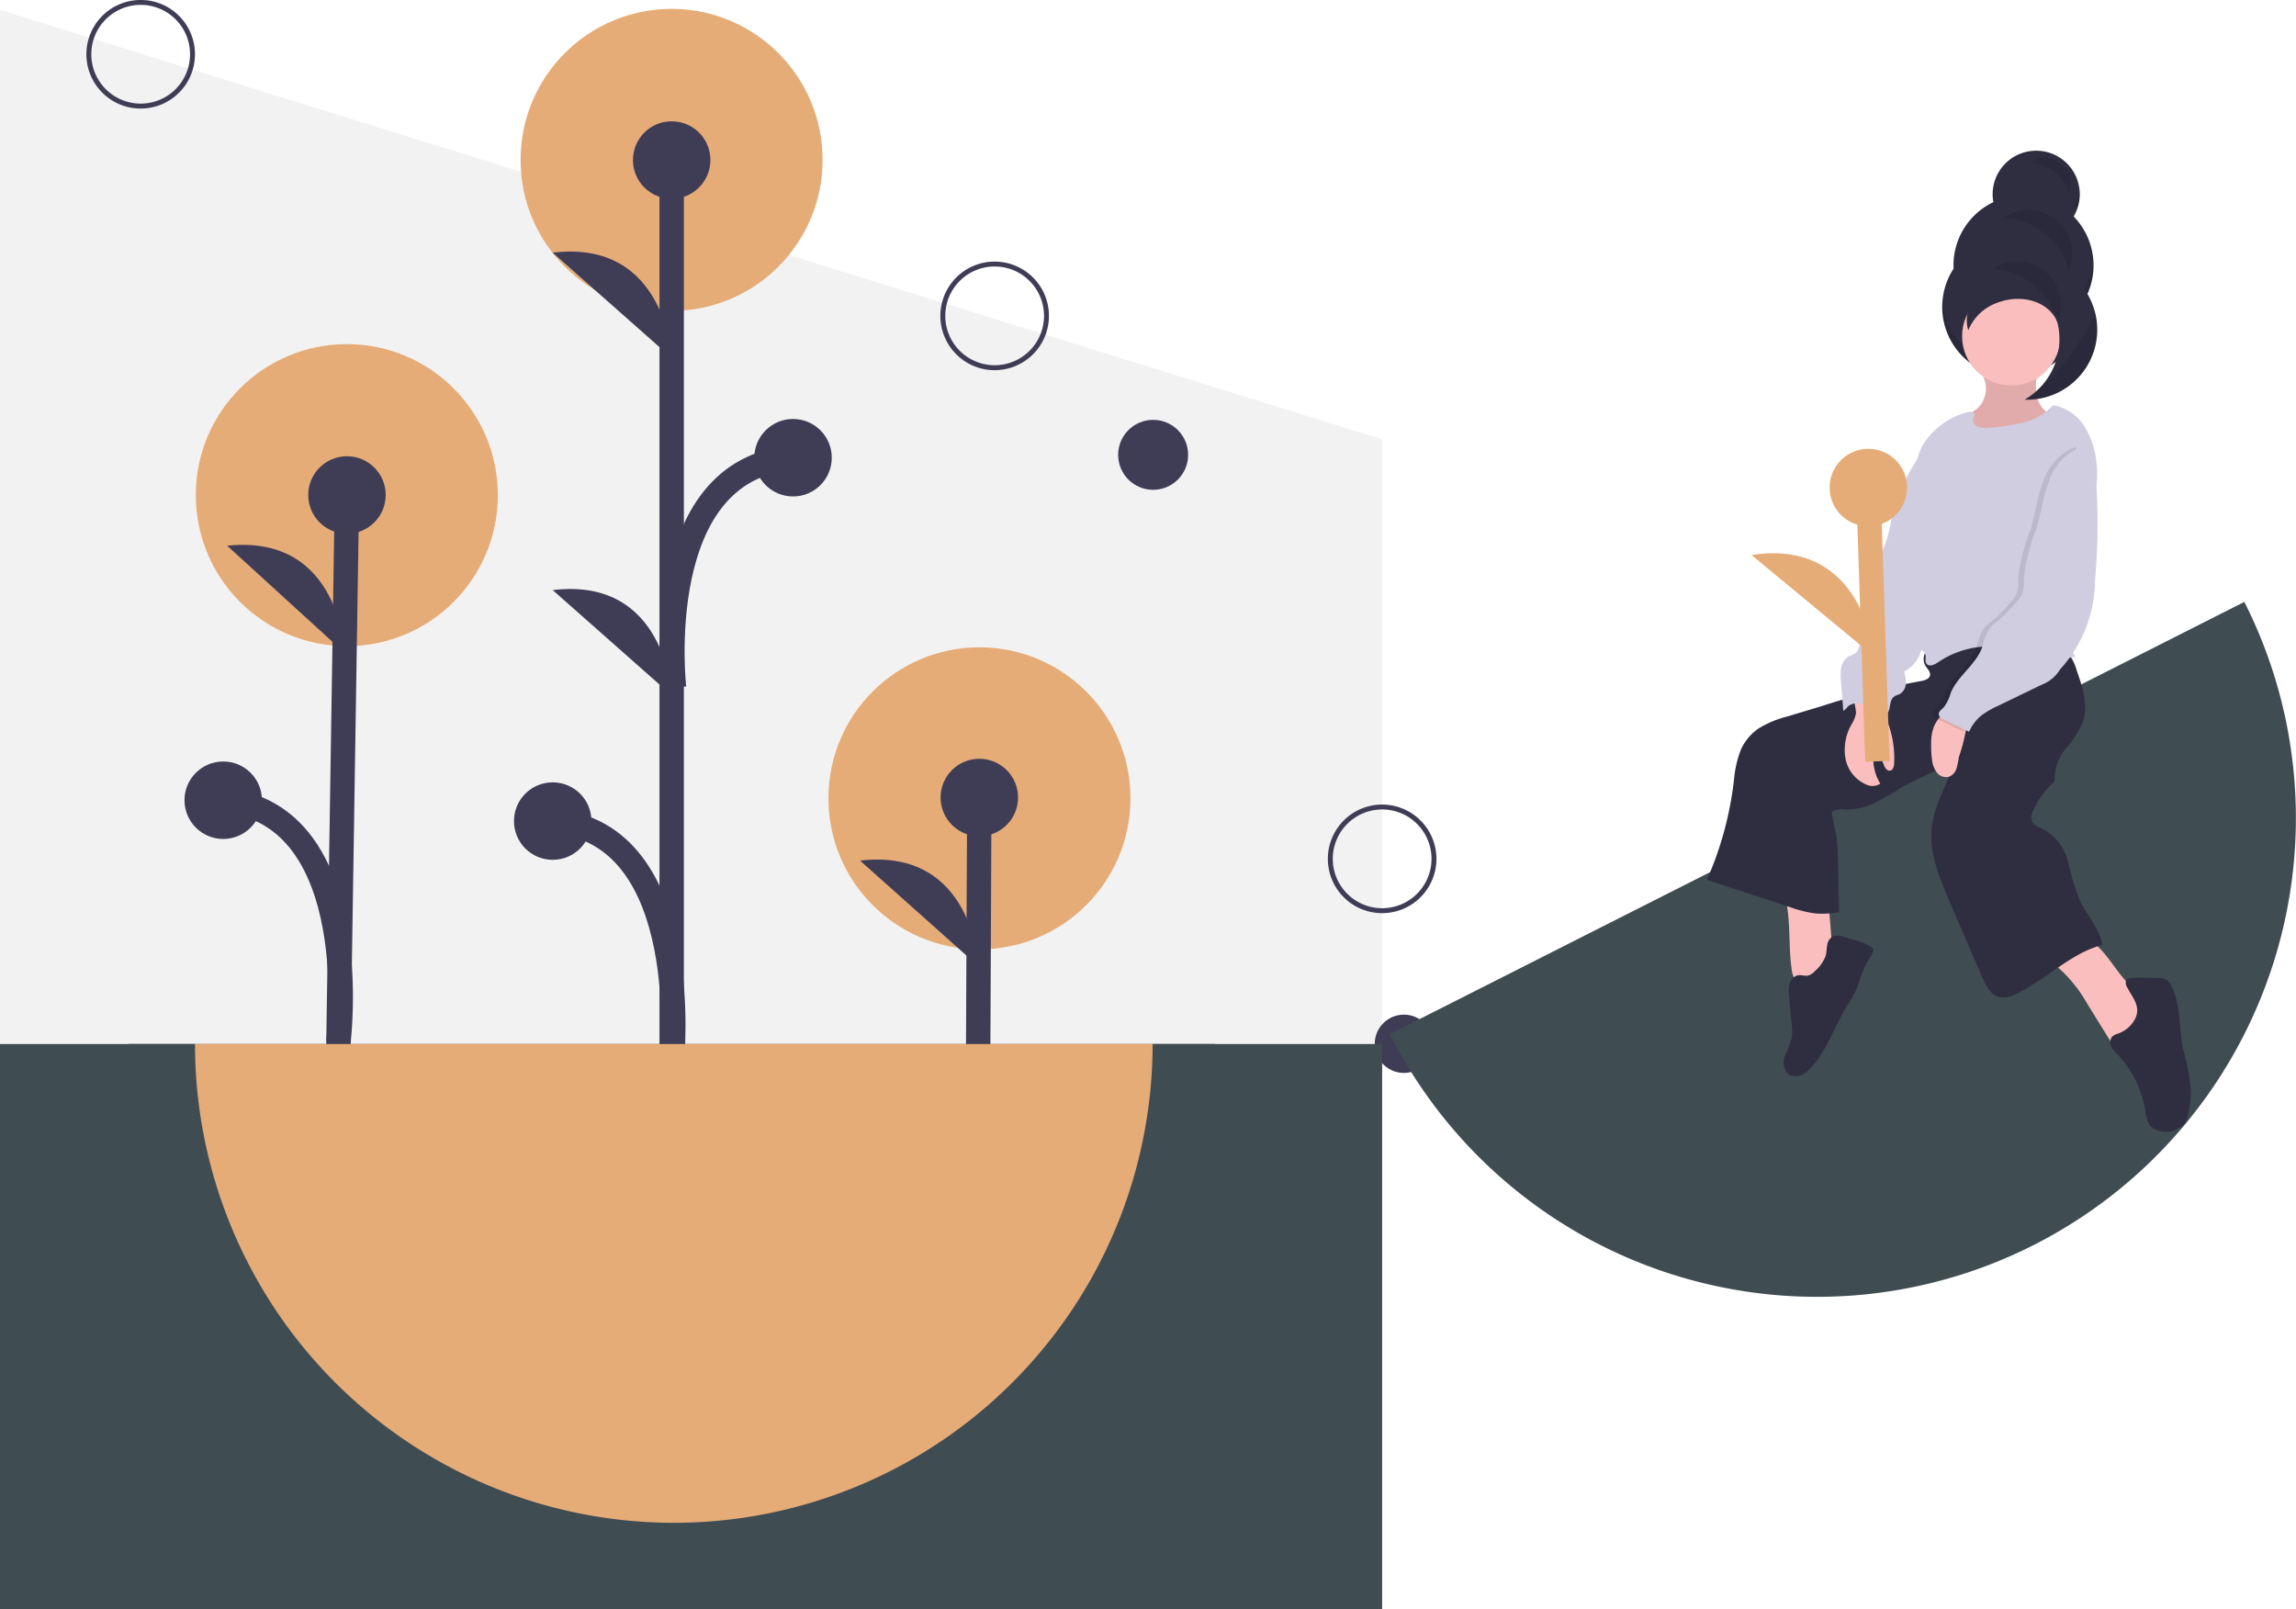 <svg xmlns="http://www.w3.org/2000/svg" xmlns:xlink="http://www.w3.org/1999/xlink" width="188.229" height="131.926" viewBox="0 0 188.229 131.926"><defs><linearGradient id="a" x1="-20.453" y1="1" x2="-20.453" gradientUnits="objectBoundingBox"><stop offset="0" stop-color="gray" stop-opacity="0.251"/><stop offset="0.535" stop-color="gray" stop-opacity="0.122"/><stop offset="1" stop-color="gray" stop-opacity="0.102"/></linearGradient></defs><path d="M113.311,135.116H0V4L113.311,39.207Z" transform="translate(0 -3.191)" fill="#f2f2f2"/><rect width="89.03" height="41.48" transform="translate(10.548 85.59)" fill="#3f3d56"/><circle cx="12.38" cy="12.38" r="12.38" transform="translate(67.916 53.069)" fill="#e5ac77"/><line y1="22.457" x2="0.102" transform="translate(80.184 65.381)" fill="#3f3d56" stroke="#3f3d56" stroke-miterlimit="10" stroke-width="2"/><ellipse cx="3.176" cy="3.176" rx="3.176" ry="3.176" transform="translate(77.11 62.206)" fill="#3f3d56"/><path d="M493.048,481.025s-.41-9.76-9.715-8.668" transform="translate(-412.825 -401.802)" fill="#3f3d56"/><circle cx="12.38" cy="12.38" r="12.38" transform="translate(16.053 28.213)" fill="#e5ac77"/><line y1="45.719" x2="0.712" transform="translate(27.733 40.58)" fill="#3f3d56" stroke="#3f3d56" stroke-miterlimit="10" stroke-width="2"/><ellipse cx="3.176" cy="3.176" rx="3.176" ry="3.176" transform="translate(25.269 37.404)" fill="#3f3d56"/><path d="M236.536,353.6s-.3-9.764-9.619-8.775" transform="translate(-208.293 -300.085)" fill="#3f3d56"/><path d="M234.757,468.05s2.334-18.73-9.447-19.821" transform="translate(-207.011 -382.624)" fill="none" stroke="#3f3d56" stroke-miterlimit="10" stroke-width="2"/><ellipse cx="3.176" cy="3.176" rx="3.176" ry="3.176" transform="translate(15.124 62.429)" fill="#3f3d56"/><circle cx="12.38" cy="12.38" r="12.38" transform="translate(42.677 0.728)" fill="#e5ac77"/><line y1="74.908" transform="translate(55.065 13.154)" fill="#3f3d56" stroke="#3f3d56" stroke-miterlimit="10" stroke-width="2"/><ellipse cx="3.176" cy="3.176" rx="3.176" ry="3.176" transform="translate(51.889 9.943)" fill="#3f3d56"/><ellipse cx="3.176" cy="3.176" rx="3.176" ry="3.176" transform="translate(42.135 64.139)" fill="#3f3d56"/><path d="M368.559,234.65s-.454-9.758-9.754-8.624" transform="translate(-313.494 -205.309)" fill="#3f3d56"/><path d="M368.559,371.362s-.454-9.758-9.754-8.624" transform="translate(-313.494 -314.359)" fill="#3f3d56"/><path d="M368.559,476.554s2.042-18.967-9.754-19.874" transform="translate(-313.494 -389.365)" fill="none" stroke="#3f3d56" stroke-miterlimit="10" stroke-width="2"/><ellipse cx="3.176" cy="3.176" rx="3.176" ry="3.176" transform="translate(61.838 34.349)" fill="#3f3d56"/><path d="M407.443,328.314s-2.042-17.955,9.754-18.862" transform="translate(-352.183 -271.928)" fill="none" stroke="#3f3d56" stroke-miterlimit="10" stroke-width="2"/><path d="M520.322,238.9a4.451,4.451,0,1,1,4.451-4.451,4.452,4.452,0,0,1-4.451,4.451Zm0-8.5a4.047,4.047,0,1,0,4.047,4.047A4.047,4.047,0,0,0,520.322,230.4Z" transform="translate(-438.779 -208.552)" fill="#3f3d56"/><path d="M174.322,132.9a4.451,4.451,0,1,1,4.451-4.451A4.451,4.451,0,0,1,174.322,132.9Zm0-8.5a4.047,4.047,0,1,0,4.047,4.047A4.047,4.047,0,0,0,174.322,124.4Z" transform="translate(-162.789 -124)" fill="#3f3d56"/><path d="M677.322,458.9a4.451,4.451,0,1,1,4.451-4.451A4.451,4.451,0,0,1,677.322,458.9Zm0-8.5a4.047,4.047,0,1,0,4.047,4.047A4.047,4.047,0,0,0,677.322,450.4Z" transform="translate(-564.012 -384.037)" fill="#3f3d56"/><circle cx="2.868" cy="2.868" r="2.868" transform="translate(91.668 34.421)" fill="#3f3d56"/><ellipse cx="2.39" cy="2.39" rx="2.39" ry="2.39" transform="translate(112.703 83.183)" fill="#3f3d56"/><path d="M248.181,593.336V547H229.364a39.254,39.254,0,1,1-78.508,0H134.871v46.336Z" transform="translate(-134.871 -461.41)" fill="#3f4d53"/><path d="M253.125,586.254A39.254,39.254,0,0,0,292.379,547H213.871A39.254,39.254,0,0,0,253.125,586.254Z" transform="translate(-197.886 -461.41)" fill="#e5ac77"/><path d="M750.72,420.624a39.254,39.254,0,0,0,17.31-52.746l-70.056,35.436A39.254,39.254,0,0,0,750.72,420.624Z" transform="translate(-584.036 -318.532)" fill="#3f4d53"/><path d="M960.765,266.392c.13-.089.256-.183.379-.282a5.811,5.811,0,0,1-1.208,2.064h0c-.127.139-.262.27-.4.4,0-.032-.006-.064-.007-.1-.016-.31.006-.635.011-.954A4.07,4.07,0,0,0,960.765,266.392Z" transform="translate(-792.662 -237.355)" fill="url(#a)"/><path d="M932.57,190.449a3.571,3.571,0,1,0-6.583-1.174,5.734,5.734,0,0,0-3.262,5.455,5.741,5.741,0,1,0,10.551,3.133c0-.092,0-.182-.007-.273A5.74,5.74,0,0,0,932.57,190.449Z" transform="translate(-762.569 -172.702)" fill="#2f2e41"/><g transform="translate(159.226 15.451)" opacity="0.1"><path d="M942.28,200.593l.047-.025c-.011-.062-.019-.125-.027-.187,0,.013,0,.026-.006.039C942.287,200.479,942.284,200.536,942.28,200.593Z" transform="translate(-938.135 -200.378)"/><path d="M934.157,229.417a5.717,5.717,0,0,1-.89,2.446c0,.09.007.181.007.273a5.74,5.74,0,0,1-11.462.463c-.013.155-.02.311-.02.468a5.741,5.741,0,1,0,11.482,0c0-.092,0-.182-.007-.273a5.723,5.723,0,0,0,.91-3.6C934.172,229.265,934.167,229.34,934.157,229.417Z" transform="translate(-921.792 -223.356)"/><path d="M975.52,200.362a3.559,3.559,0,0,1-.471,1.365c.1.1.2.211.287.321a3.573,3.573,0,0,0,.184-1.687Z" transform="translate(-964.273 -200.362)"/></g><path d="M859.283,492.993a2.621,2.621,0,0,0,.261.939,1.039,1.039,0,0,0,.761.557,1.536,1.536,0,0,0,.84-.243,2.87,2.87,0,0,0,1.308-1.088,3.021,3.021,0,0,0,.178-1.642l-.343-4.378c-.827-.023-1.658-.022-2.484.023s-.962.237-.848,1.036C859.182,489.787,859.071,491.4,859.283,492.993Z" transform="translate(-712.417 -413.649)" fill="#fbbebe"/><path d="M968.794,509.894l1.968,3.179a.777.777,0,0,0,.428.4.671.671,0,0,0,.411-.071,5.133,5.133,0,0,0,1.64-1.361,3.04,3.04,0,0,0,.788-1.209,1.54,1.54,0,0,0-.393-1.449,4.759,4.759,0,0,0-.742-.53c-1.555-1.049-2.257-3.042-3.793-4.12a.6.6,0,0,0-.311-.134.643.643,0,0,0-.32.107l-2.1,1.151c-.909.5-.621.556.069,1.091A11.608,11.608,0,0,1,968.794,509.894Z" transform="translate(-797.669 -427.59)" fill="#fbbebe"/><path d="M862.475,503.188a1.214,1.214,0,0,0-.883-.04.974.974,0,0,0-.46.726c-.055.292-.048.6-.129.881a2.98,2.98,0,0,1-.858,1.214,1.251,1.251,0,0,1-.539.375c-.284.073-.585-.06-.874-.01a.951.951,0,0,0-.689.7,2.8,2.8,0,0,0-.034,1.031l.223,2.44a3.7,3.7,0,0,1,.009.9,9.507,9.507,0,0,1-.567,1.521,1.344,1.344,0,0,0,.27,1.5,1.084,1.084,0,0,0,1.036.091,2.407,2.407,0,0,0,.858-.651c1.325-1.445,1.917-3.4,2.948-5.07a9.869,9.869,0,0,0,.7-1.209c.141-.324.231-.668.346-1a10.017,10.017,0,0,1,.568-1.3c.123-.24.592-.819.493-1.087C864.728,503.735,862.921,503.329,862.475,503.188Z" transform="translate(-711.338 -426.376)" fill="#2f2e41"/><path d="M991.887,523.553a2.522,2.522,0,0,1-1.394,1.195,1.259,1.259,0,0,0-.474.245.733.733,0,0,0-.083.8,2.579,2.579,0,0,0,.527.673,8.7,8.7,0,0,1,2.26,4.553,2.811,2.811,0,0,0,.374,1.242,1.872,1.872,0,0,0,2.335.251,1.509,1.509,0,0,0,.584-.474,1.9,1.9,0,0,0,.236-.72,9.933,9.933,0,0,0,.225-1.911,21.7,21.7,0,0,0-.688-3.566c-.309-1.694-.154-3.518-.943-5.049a1.127,1.127,0,0,0-.36-.453,1.264,1.264,0,0,0-.641-.144q-1.069-.044-2.139-.019c-.2,0-.434.03-.537.2a.619.619,0,0,0,.08.58C991.69,521.825,992.406,522.516,991.887,523.553Z" transform="translate(-816.856 -440.01)" fill="#2f2e41"/><path d="M844.606,382.206a1.1,1.1,0,0,0-.258,1.39c.158.262.441.506.379.8s-.447.416-.76.466a62.345,62.345,0,0,0-8.131,2.055l-2.81.846a8.373,8.373,0,0,0-2.335.97,4.2,4.2,0,0,0-1.469,1.754,8.67,8.67,0,0,0-.546,2.294,28.04,28.04,0,0,1-2.242,8.376l6.815,2.235a10.012,10.012,0,0,0,2.042.514,7.61,7.61,0,0,0,1.989-.1c-.042-1.522-.068-3.09-.11-4.611a12.942,12.942,0,0,0-.093-1.438c-.1-.729-.329-1.439-.4-2.172a1.732,1.732,0,0,1,1.179-.183,5.557,5.557,0,0,0,2.664-.722c.827-.426,1.6-.957,2.418-1.392,1.37-.724,2.928-1.212,3.974-2.355-.533,2.03-1.791,3.8-2.034,5.884-.246,2.106.611,4.168,1.451,6.115l2.681,6.223c.3.687.69,1.459,1.42,1.623a2.145,2.145,0,0,0,1.346-.266c2.468-1.156,4.442-3.329,7.077-4.023-.2-1.3-1.227-2.384-1.811-3.567a21.03,21.03,0,0,1-.981-3.185,4.232,4.232,0,0,0-1.883-2.646c-.471-.24-1.1-.449-1.149-.975a1.1,1.1,0,0,1,.1-.49,6.385,6.385,0,0,1,1.6-2.335.709.709,0,0,0,.211-.264.794.794,0,0,0,.016-.314,3.692,3.692,0,0,1,.91-2.321,8.634,8.634,0,0,0,1.376-2.129c.491-1.374,0-2.885-.481-4.261a4.308,4.308,0,0,0-.8-1.561,3.956,3.956,0,0,0-2.534-.971C850.456,381.151,846.968,380.372,844.606,382.206Z" transform="translate(-686.503 -329.023)" fill="#2f2e41"/><g transform="translate(157.793 53.088)" opacity="0.1"><path d="M914.713,386.877a.57.57,0,0,0,.431-.389.415.415,0,0,0,.007-.116c-.043.031-.086.061-.128.094A1.022,1.022,0,0,0,914.713,386.877Z" transform="translate(-914.713 -386.372)"/></g><path d="M933.09,270.839a2.236,2.236,0,0,1-.691,1.841c-.167.14-.362.246-.523.393a1.413,1.413,0,0,0,.207,2.146,2.682,2.682,0,0,0,1.856.133,10.849,10.849,0,0,0,2.437-.636,4.045,4.045,0,0,0,1.921-1.573,2.364,2.364,0,0,1-1.093-1.956c-.041-.78.172-1.665-.321-2.269a2.006,2.006,0,0,0-2.1-.378c-.364.1-.716.239-1.08.337-.185.05-.794.051-.915.187C932.571,269.312,933.07,270.447,933.09,270.839Z" transform="translate(-770.29 -239.197)" fill="#fbbebe"/><path d="M933.09,270.839a2.236,2.236,0,0,1-.691,1.841c-.167.14-.362.246-.523.393a1.413,1.413,0,0,0,.207,2.146,2.682,2.682,0,0,0,1.856.133,10.849,10.849,0,0,0,2.437-.636,4.045,4.045,0,0,0,1.921-1.573,2.364,2.364,0,0,1-1.093-1.956c-.041-.78.172-1.665-.321-2.269a2.006,2.006,0,0,0-2.1-.378c-.364.1-.716.239-1.08.337-.185.05-.794.051-.915.187C932.571,269.312,933.07,270.447,933.09,270.839Z" transform="translate(-770.29 -239.197)" opacity="0.1"/><ellipse cx="4.034" cy="4.034" rx="4.034" ry="4.034" transform="translate(160.855 23.532)" fill="#fbbebe"/><path d="M883.2,406.454a2.755,2.755,0,0,1-.38.9,4.2,4.2,0,0,0-.482,2.753,2.906,2.906,0,0,0,1.7,2.144,1.163,1.163,0,0,0,1.157-.072,3.881,3.881,0,0,1-.535-2.542.843.843,0,0,1,.113-.472.3.3,0,0,1,.426-.076,3.837,3.837,0,0,0,.315,1.62c.085.2.231.413.445.408.307-.008.39-.424.378-.731a8.132,8.132,0,0,0-.712-3.652,4.34,4.34,0,0,1-.6-1.229.73.73,0,0,0-.154-.43.551.551,0,0,0-.227-.106c-.347-.1-1.169-.4-1.456-.078C882.877,405.235,883.254,406.037,883.2,406.454Z" transform="translate(-731.048 -347.935)" fill="#fbbebe"/><path d="M887.865,307.258c-.463-.052-.828.371-1.081.762a14.739,14.739,0,0,0-2.008,4.761,10.3,10.3,0,0,1-.728,2.546,2.468,2.468,0,0,0-.237.518,5.124,5.124,0,0,0-.037.835,13.4,13.4,0,0,1-.441,1.448c-.06.3-.048.6-.1.9a9,9,0,0,1-.561,1.478c-.322.872-.319,1.83-.556,2.729a.943.943,0,0,1-.187.406,2.137,2.137,0,0,1-.627.332,1.358,1.358,0,0,0-.63.93,4.025,4.025,0,0,0-.022,1.155l.186,2.386c.191-.08.316-.3.475-.429a1.33,1.33,0,0,1,1.093-.12l.544.1a2.426,2.426,0,0,1,1.518.668c.283-.443.121-1.1.557-1.392.142-.1.317-.128.467-.212a1.041,1.041,0,0,0,.475-.837,3.072,3.072,0,0,0-.137-.988,2.874,2.874,0,0,0,1.4-1.709,14.142,14.142,0,0,0,.65-2.637,67.537,67.537,0,0,0,1.265-10.72,5.147,5.147,0,0,0-.2-1.787C888.751,307.809,888.463,307.325,887.865,307.258Z" transform="translate(-729.723 -270.174)" fill="#d0cde1"/><path d="M919.78,288.187a5.081,5.081,0,0,1-2.454,1.425,15.15,15.15,0,0,1-2.841.419,1.769,1.769,0,0,1-.879-.076.608.608,0,0,1-.366-.72.768.768,0,0,0,.106-.28c0-.246-.366-.266-.6-.193a6.071,6.071,0,0,0-3.759,2.891,8.734,8.734,0,0,0-.667,2.66,22.111,22.111,0,0,0-.222,7.208,23.342,23.342,0,0,1,.734,3.786c.016.721-.105,1.44-.1,2.162a1.086,1.086,0,0,0,.191.713c.112.13.28.212.358.364.13.255-.044.605.128.834.211.282.652.08.943-.12A7.508,7.508,0,0,1,915.344,308c2.114.227,4.216,1.354,6.266.791a3.015,3.015,0,0,1-.272-.488,14.276,14.276,0,0,1,.577-10.277,12.774,12.774,0,0,0,1.417-3.292,6.269,6.269,0,0,0,.019-1.67A6.9,6.9,0,0,0,922.4,290,3.79,3.79,0,0,0,919.78,288.187Z" transform="translate(-751.467 -254.965)" fill="#d0cde1"/><path d="M917.529,413.383a3.676,3.676,0,0,0-.232,1.373,8.038,8.038,0,0,0,.067,1.341,2.136,2.136,0,0,0,.392,1.053.964.964,0,0,0,1.007.358,1.057,1.057,0,0,0,.608-.676,6.171,6.171,0,0,0,.191-.92,15.49,15.49,0,0,0,.666-2.708.762.762,0,0,0-.051-.325,1.838,1.838,0,0,0-1.451-.749C918.2,412.213,917.719,412.941,917.529,413.383Z" transform="translate(-758.977 -353.826)" fill="#fbbebe"/><path d="M929.814,305.02c-.08.8.7,1.407,1,2.152a3.624,3.624,0,0,1,.212,1.083,51.876,51.876,0,0,1-.119,7.713,10.913,10.913,0,0,1-2.859,7.295,3.059,3.059,0,0,1-1.557,1.284l-3.582,1.735a6.93,6.93,0,0,0-1.272.732,3.48,3.48,0,0,0-1.053,1.371c-.7-.355-1.417-.674-2.112-1.029-.163-.083-.345-.192-.373-.372-.038-.242.215-.413.39-.586a3.506,3.506,0,0,0,.6-1.224c.576-1.383,2.026-2.267,2.549-3.671a5.6,5.6,0,0,1,.619-1.6,3.969,3.969,0,0,1,.683-.6,11.624,11.624,0,0,0,1.515-1.551,2.63,2.63,0,0,0,.5-.726,3.634,3.634,0,0,0,.118-1.27,16.154,16.154,0,0,1,1.048-4.054c.365-1.268.518-2.6,1-3.828A4.506,4.506,0,0,1,929.814,305.02Z" transform="translate(-759.619 -268.392)" opacity="0.1"/><path d="M932.114,305.02c-.08.8.7,1.407,1,2.152a3.622,3.622,0,0,1,.212,1.083,51.867,51.867,0,0,1-.119,7.713,10.913,10.913,0,0,1-2.859,7.295,3.059,3.059,0,0,1-1.557,1.284l-3.582,1.735a6.932,6.932,0,0,0-1.272.732,3.482,3.482,0,0,0-1.053,1.371c-.695-.355-1.417-.674-2.112-1.029-.163-.083-.345-.192-.373-.372-.038-.242.215-.413.39-.586a3.506,3.506,0,0,0,.6-1.224c.577-1.383,2.027-2.267,2.549-3.671a5.6,5.6,0,0,1,.619-1.6,3.974,3.974,0,0,1,.683-.6,11.629,11.629,0,0,0,1.515-1.551,2.63,2.63,0,0,0,.5-.726,3.634,3.634,0,0,0,.118-1.27,16.149,16.149,0,0,1,1.048-4.054c.365-1.268.518-2.6,1-3.828A4.506,4.506,0,0,1,932.114,305.02Z" transform="translate(-761.454 -268.392)" fill="#d0cde1"/><path d="M945.549,229.25a5.715,5.715,0,0,0-3.582.742c.159.006.319.017.48.036a5.741,5.741,0,0,1,2.2,10.658,5.741,5.741,0,0,0,.9-11.436Z" transform="translate(-778.659 -207.92)" fill="#2f2e41"/><path d="M939.155,238.155a2.624,2.624,0,0,1,.045,2.011,2.561,2.561,0,0,0-.094-.245c-.71-1.579-2.9-2.233-4.883-1.46a4,4,0,0,0-2.358,2.247c-.506-1.526.522-3.28,2.407-4.013C936.26,235.922,938.446,236.576,939.155,238.155Z" transform="translate(-770.499 -213.633)" fill="#2f2e41"/><g transform="translate(163.308 12.971)" opacity="0.1"><path d="M947.326,234.984a3.58,3.58,0,0,0-5.359-4.336c.159.006.319.017.48.036a5.742,5.742,0,0,1,4.879,4.3Z" transform="translate(-941.967 -221.547)"/><path d="M951.927,214.278a3.58,3.58,0,0,0-5.359-4.336c.159.006.319.017.48.036A5.742,5.742,0,0,1,951.927,214.278Z" transform="translate(-945.637 -205.031)"/><path d="M960.421,191.093a2.161,2.161,0,0,0-3.234-2.617c.1,0,.193.01.29.022A3.466,3.466,0,0,1,960.421,191.093Z" transform="translate(-954.107 -188.104)"/><path d="M961.013,250.665a17.872,17.872,0,0,1-5.776,7.137,5.74,5.74,0,0,0,5.776-7.137Z" transform="translate(-952.551 -238.006)"/></g><line x1="0.742" y1="22.445" transform="translate(153.169 39.97)" fill="none" stroke="#e5ac77" stroke-miterlimit="10" stroke-width="2"/><ellipse cx="3.176" cy="3.176" rx="3.176" ry="3.176" transform="translate(149.993 36.795)" fill="#e5ac77"/><path d="M854.563,356.628s-.776-9.737-10.034-8.3" transform="translate(-700.937 -302.825)" fill="#e5ac77"/></svg>